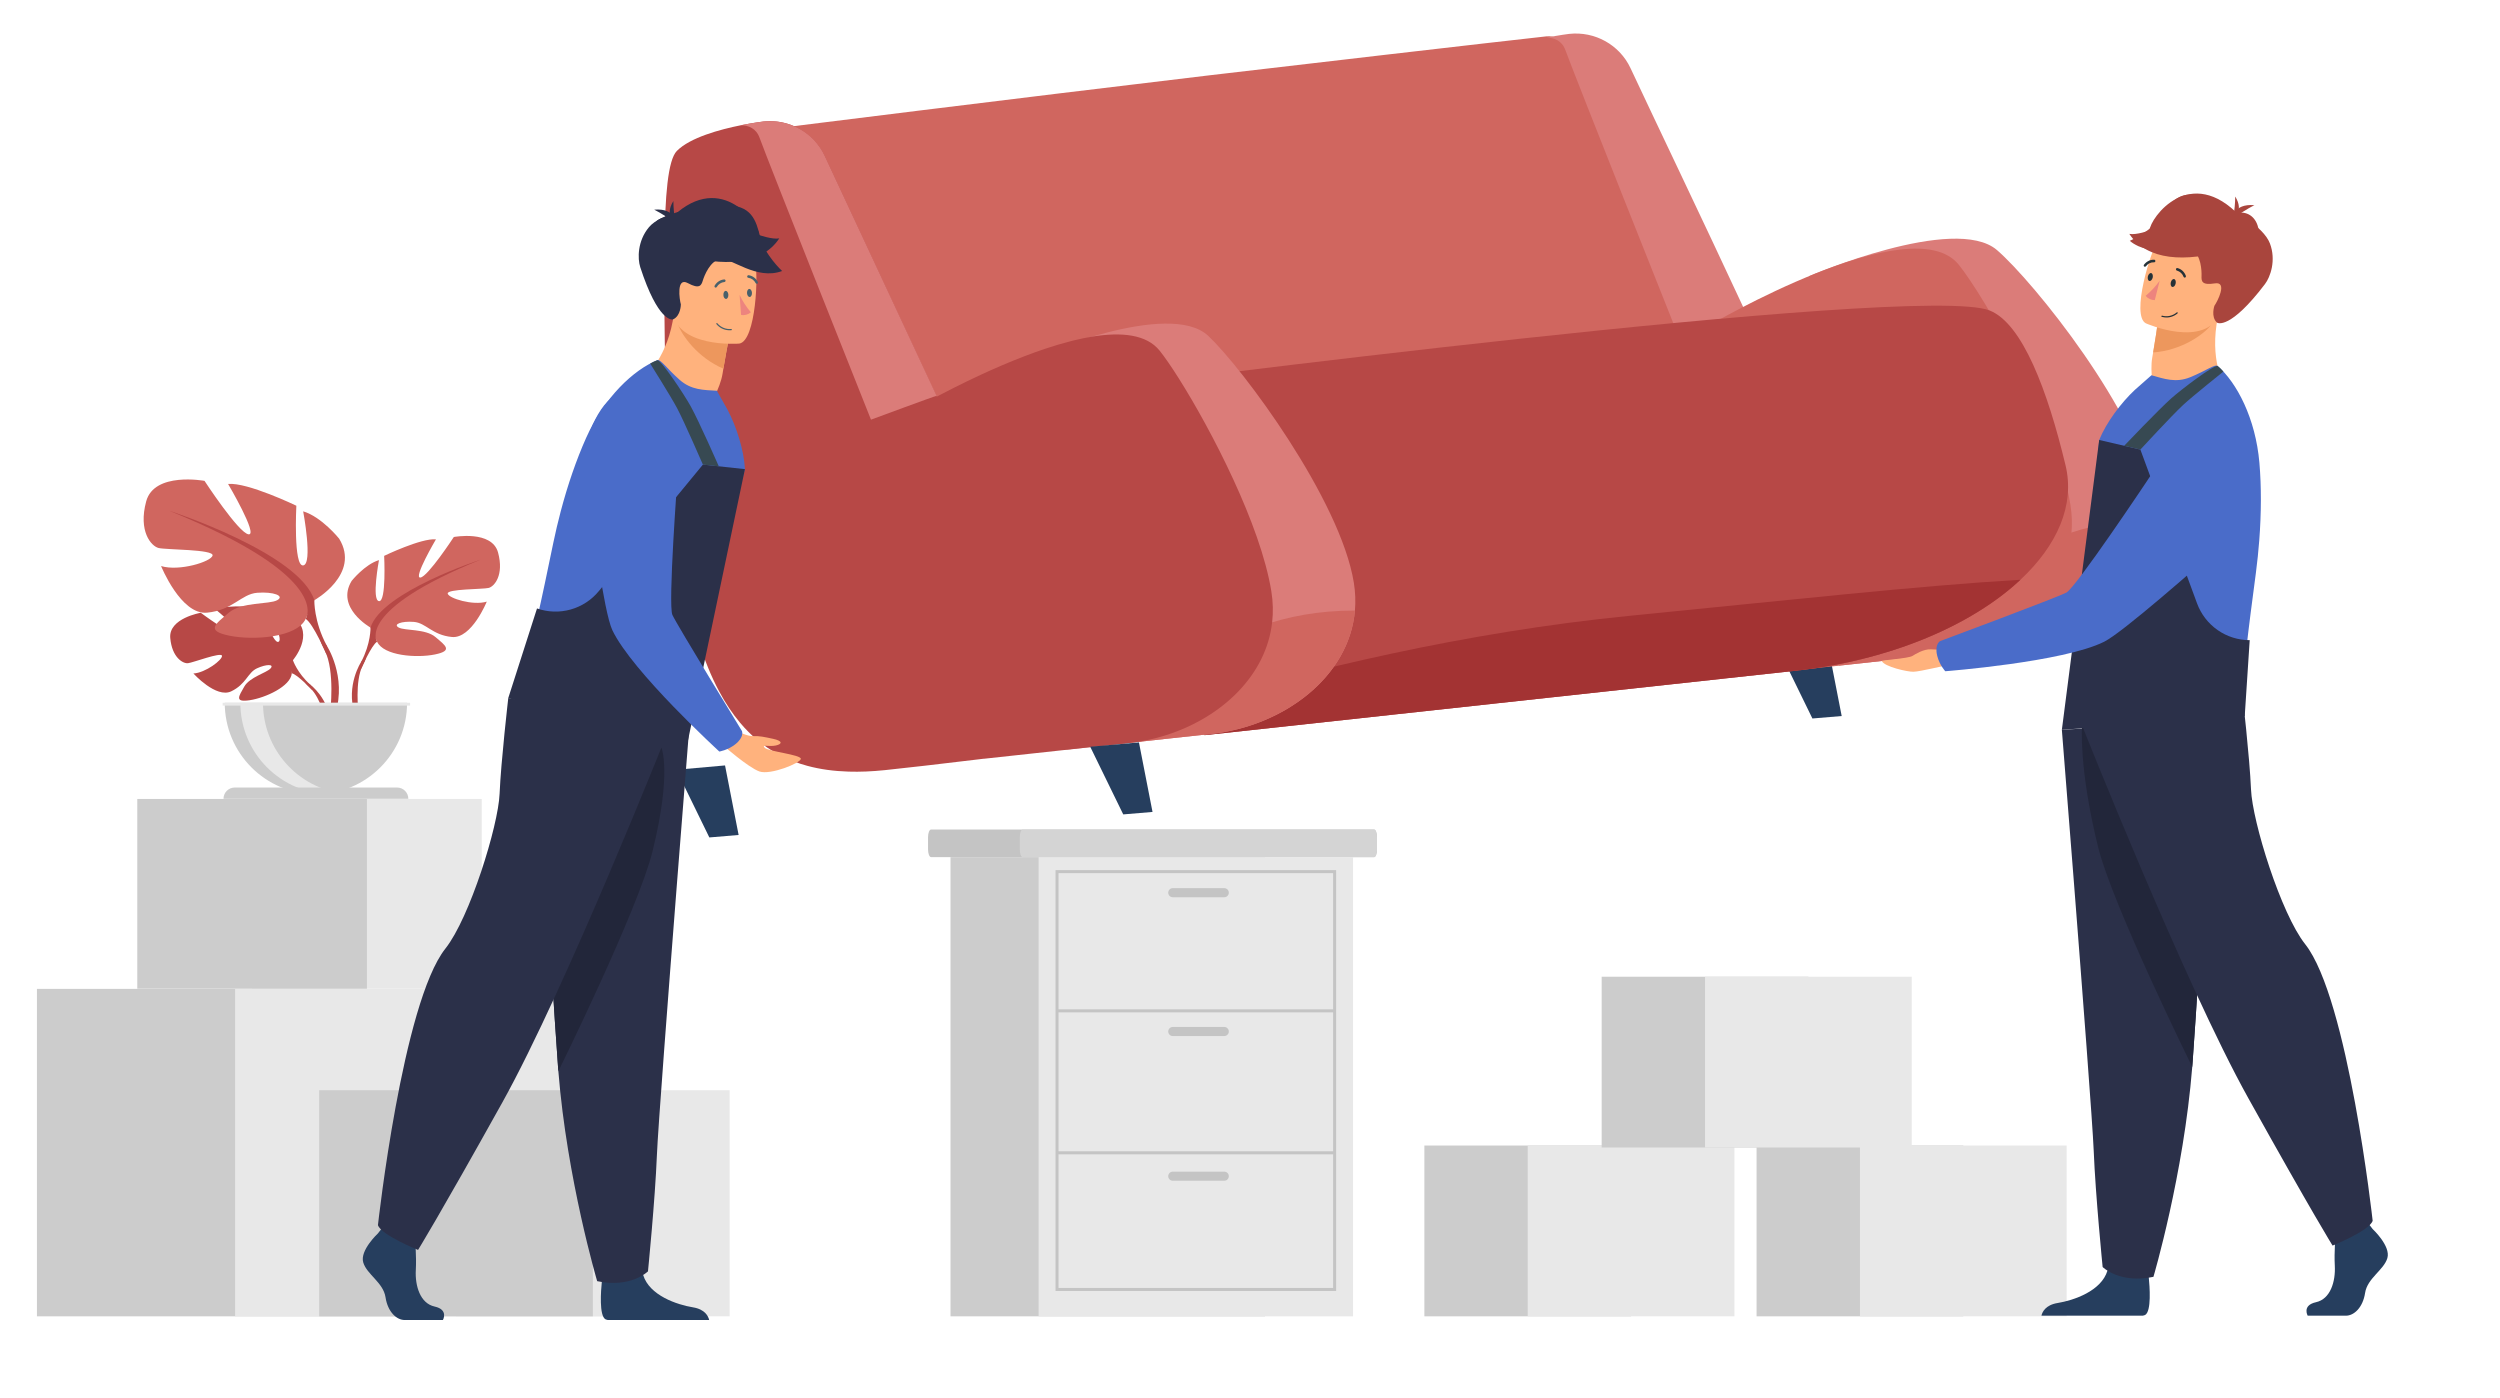 <svg width="347" height="194" viewBox="0 0 347 194" fill="none" xmlns="http://www.w3.org/2000/svg">
<path d="M40.656 91.634C40.656 91.634 43.736 88.032 40.846 85.745C40.846 85.745 38.735 84.464 37.013 84.569C37.013 84.569 39.453 88.667 38.663 89.075C37.874 89.483 36.274 84.311 36.274 84.311C36.274 84.311 31.47 83.844 29.924 84.589C29.924 84.589 34.031 87.957 33.166 88.158C32.301 88.358 27.864 85.052 27.864 85.052C27.864 85.052 23.393 85.815 23.631 88.549C23.869 91.282 25.41 92.126 26.087 92.054C26.765 91.981 30.726 90.466 30.813 91.022C30.899 91.578 28.514 93.395 26.844 93.48C26.844 93.48 29.997 96.964 32.092 95.958C34.188 94.953 34.367 93.359 35.673 92.761C36.979 92.163 38.094 92.165 37.555 92.775C37.015 93.384 34.651 93.977 33.905 95.301C33.157 96.625 32.488 97.518 34.655 97.191C36.823 96.864 40.347 95.274 40.502 93.454L40.656 91.634Z" fill="#B74846"/>
<path d="M25.828 88.622C25.828 88.622 37.974 88.153 40.656 91.634C40.656 91.634 41.249 93.414 43.075 95.035L43.359 95.812C43.359 95.812 41.255 93.588 40.502 93.454C40.502 93.454 41.679 89.142 25.828 88.622Z" fill="#B74846"/>
<path d="M43.075 95.035C43.075 95.035 45.682 96.967 45.863 100.419L45.389 100.462C45.389 100.462 44.557 96.892 43.052 95.496C41.547 94.101 43.075 95.035 43.075 95.035Z" fill="#B74846"/>
<path d="M51.426 87.105C51.426 87.105 46.526 84.355 48.813 80.623C48.813 80.623 50.642 78.332 52.602 77.743C52.602 77.743 51.557 83.308 52.602 83.439C53.648 83.57 53.321 77.153 53.321 77.153C53.321 77.153 58.482 74.665 60.508 74.862C60.508 74.862 57.306 80.296 58.352 80.165C59.397 80.034 62.991 74.535 62.991 74.535C62.991 74.535 68.283 73.552 69.132 76.695C69.981 79.838 68.609 81.409 67.825 81.605C67.041 81.802 62.011 81.736 62.141 82.391C62.272 83.046 65.669 84.093 67.564 83.504C67.564 83.504 65.473 88.676 62.729 88.415C59.985 88.153 59.136 86.45 57.437 86.319C55.738 86.188 54.497 86.647 55.346 87.105C56.196 87.563 59.071 87.255 60.443 88.424C61.815 89.593 62.925 90.313 60.377 90.837C57.829 91.361 53.256 91.033 52.341 89.069C51.426 87.105 51.426 87.105 51.426 87.105Z" fill="#D0665F"/>
<path d="M66.715 77.677C66.715 77.677 52.994 82.129 51.426 87.105C51.426 87.105 51.492 89.331 50.12 91.884V92.866C50.12 92.866 51.557 89.527 52.341 89.069C52.341 89.069 49.27 84.748 66.715 77.677Z" fill="#B74846"/>
<path d="M50.12 91.884C50.12 91.884 48.004 95.104 49.21 99.023L49.754 98.877C49.754 98.877 49.226 94.56 50.333 92.389C51.44 90.218 50.12 91.884 50.12 91.884Z" fill="#B74846"/>
<path d="M43.631 83.313C43.631 83.313 50.09 79.688 47.075 74.769C47.075 74.769 44.664 71.748 42.08 70.972C42.08 70.972 43.458 78.307 42.08 78.48C40.702 78.653 41.133 70.195 41.133 70.195C41.133 70.195 34.329 66.915 31.659 67.174C31.659 67.174 35.879 74.337 34.501 74.165C33.123 73.992 28.386 66.743 28.386 66.743C28.386 66.743 21.41 65.448 20.291 69.591C19.171 73.733 20.98 75.805 22.013 76.063C23.047 76.322 29.678 76.236 29.506 77.099C29.334 77.962 24.855 79.343 22.358 78.566C22.358 78.566 25.114 85.384 28.731 85.039C32.348 84.694 33.468 82.45 35.707 82.277C37.946 82.105 39.583 82.709 38.463 83.313C37.343 83.917 33.554 83.511 31.745 85.052C29.937 86.593 28.473 87.542 31.831 88.232C35.19 88.922 41.219 88.491 42.425 85.902L43.631 83.313Z" fill="#D0665F"/>
<path d="M23.477 70.885C23.477 70.885 41.563 76.754 43.63 83.312C43.63 83.312 43.544 86.247 45.353 89.612V90.907C45.353 90.907 43.458 86.505 42.425 85.902C42.425 85.902 46.472 80.206 23.477 70.885Z" fill="#B74846"/>
<path d="M45.353 89.613C45.353 89.613 48.142 93.857 46.552 99.023L45.834 98.83C45.834 98.83 46.531 93.14 45.072 90.278C43.613 87.416 45.353 89.613 45.353 89.613Z" fill="#B74846"/>
<path d="M43.848 110.227C36.86 110.227 31.195 104.551 31.195 97.548H56.501C56.501 104.55 50.836 110.227 43.848 110.227Z" fill="#CCCCCC"/>
<path d="M47.585 110.13C47.063 110.195 46.538 110.227 46.013 110.227C39.025 110.227 33.361 104.55 33.361 97.548H36.504C36.504 104.017 41.339 109.354 47.585 110.13Z" fill="#E8E8E8"/>
<path d="M31.02 110.872H56.675C56.675 110.458 56.511 110.06 56.218 109.766C55.926 109.473 55.529 109.308 55.114 109.308H32.582C32.377 109.308 32.173 109.349 31.984 109.427C31.795 109.506 31.623 109.621 31.478 109.766C31.333 109.912 31.218 110.084 31.139 110.274C31.061 110.464 31.02 110.667 31.02 110.872Z" fill="#CCCCCC"/>
<path d="M56.917 97.548V97.937H30.907V97.548H56.917Z" fill="#E8E8E8"/>
<path d="M100.635 106.242L102.52 115.894L98.456 116.236L93.87 106.841L100.635 106.242Z" fill="#263E5E"/>
<path d="M253.742 89.732L255.626 99.384L251.562 99.726L246.976 90.331L253.742 89.732Z" fill="#263E5E"/>
<path d="M226.394 159V182.706H197.703V159H226.394Z" fill="#CCCCCC"/>
<path d="M240.739 159V182.706H212.048V159H240.739Z" fill="#E8E8E8"/>
<path d="M272.504 159V182.706H243.813V159H272.504Z" fill="#CCCCCC"/>
<path d="M286.85 159V182.706H258.159V159H286.85Z" fill="#E8E8E8"/>
<path d="M251.003 135.569V159.275H222.312V135.569H251.003Z" fill="#CCCCCC"/>
<path d="M265.348 135.569V159.275H236.657V135.569H265.348Z" fill="#E8E8E8"/>
<path d="M242.82 52.038C242.434 53.224 237.669 54.805 230.529 56.521C229.203 56.839 227.875 57.146 226.544 57.441C202.196 62.845 134.864 71.706 130.617 71.355C124.748 70.87 107.431 17.851 107.431 17.851C107.431 17.851 141.055 13.64 167.776 10.464C176.917 9.378 208.724 5.69 214.626 5.047C223.769 4.053 243.442 50.116 242.82 52.038Z" fill="#D0665F"/>
<path d="M232.742 46.087C232.742 46.087 218.375 10.03 217.29 6.987C216.807 5.63 215.727 5.238 214.681 5.221C216.48 4.859 217.801 4.703 217.801 4.703C221.379 4.314 224.804 6.228 226.316 9.462C229.614 16.517 236.114 30.051 242.276 43.304C242.039 43.324 232.742 46.087 232.742 46.087Z" fill="#DB7C79"/>
<path d="M298.986 72.191C298.347 81.697 288.206 88.809 277.145 90.012L255.236 92.394L251.099 38.325C251.099 38.325 271.325 29.652 277.185 34.714C282.319 39.148 296.908 57.325 298.816 68.816C299.008 69.969 299.061 71.096 298.986 72.191Z" fill="#DB7C79"/>
<path d="M298.986 72.191C298.347 81.697 288.206 88.809 277.145 90.012L266.398 91.18C273.1 86.114 278.149 72.198 298.986 72.191Z" fill="#D0665F"/>
<path d="M237.217 45.176C237.217 45.176 265.33 28.649 271.87 36.737C275.343 41.031 285.517 58.564 287.374 70.06C289.177 81.229 278.949 89.815 267.605 91.049L247.457 93.24L237.217 45.176Z" fill="#D0665F"/>
<path d="M280.439 80.469C280.135 80.753 279.826 81.031 279.511 81.303C275.562 84.721 270.249 87.676 264.038 89.825C259.344 91.449 254.138 92.612 248.622 93.167L239.042 94.212L238.912 94.226L193.565 99.169L167.572 102.003L167.187 102.044L167.184 102.034L165.803 97.704L152.736 53.94C152.736 53.94 266.382 39.146 276.181 43.101C280.732 44.938 284.206 54.216 286.698 64.587C288.024 70.108 285.542 75.697 280.439 80.469Z" fill="#B74846"/>
<path d="M280.439 80.469C280.135 80.753 279.826 81.031 279.511 81.303C275.562 84.721 270.249 87.676 264.038 89.825C259.344 91.449 254.138 92.613 248.622 93.167L239.042 94.212L238.912 94.226L193.565 99.169L167.572 102.003L167.184 102.034L165.802 97.704C181.422 93.082 203.151 87.749 226.173 85.476C248.161 83.305 266.548 81.277 280.439 80.469Z" fill="#A33333"/>
<path d="M188.063 84.747C187.265 93.986 178.137 100.778 168.144 101.865L147.996 104.056L143.685 49.523C143.685 49.523 162.267 41.511 167.705 46.619C172.47 51.093 186.057 69.38 187.913 80.876C188.127 82.206 188.172 83.499 188.063 84.747Z" fill="#DB7C79"/>
<path d="M188.063 84.747C187.265 93.986 178.137 100.778 168.144 101.865L152.021 103.618C159.079 98.284 167.89 84.705 188.063 84.747Z" fill="#D0665F"/>
<path d="M176.574 86.379C176.16 90.037 174.441 93.299 171.894 95.957L171.893 95.959C170.372 97.545 168.556 98.916 166.543 100.028C164.071 101.396 161.303 102.375 158.425 102.882C158.275 102.908 158.126 102.933 157.977 102.957C157.858 102.975 157.737 102.993 157.618 103.009C157.419 103.039 157.22 103.066 157.02 103.09C156.915 103.103 156.808 103.115 156.7 103.127L136.553 105.318L136.55 105.309L135.389 105.449C133.308 105.698 131.226 105.945 129.145 106.188C128.808 106.228 128.477 106.266 128.15 106.304C128.028 106.318 127.906 106.331 127.788 106.344C125.803 106.573 124.048 106.769 122.794 106.897C121.032 107.079 119.36 107.15 117.775 107.1C115.73 107.038 113.833 106.778 112.07 106.302C111.758 106.218 111.447 106.127 111.14 106.027C110.83 105.927 110.523 105.819 110.218 105.703C109.418 105.4 108.64 105.04 107.891 104.626C105.968 103.56 104.249 102.134 102.722 100.314C101.659 99.048 100.687 97.592 99.803 95.932C98.72 93.903 97.77 91.57 96.941 88.913C96.92 88.845 96.898 88.778 96.877 88.709C96.501 87.488 96.149 86.199 95.823 84.841C95.671 84.209 95.528 83.576 95.392 82.941C94.901 80.653 94.473 78.183 94.102 75.522C94.07 75.289 94.038 75.056 94.007 74.822L93.987 74.666C93.707 72.551 93.463 70.319 93.252 67.964C93.16 66.932 93.074 65.878 92.995 64.799C92.958 64.308 92.924 63.813 92.89 63.313C92.722 60.802 92.588 58.168 92.483 55.407C92.436 54.167 92.395 52.901 92.36 51.609C92.217 46.284 92.179 40.516 92.232 34.279C92.29 27.199 92.702 22.21 93.949 20.948C95.789 19.086 99.928 17.968 102.828 17.385L102.831 17.384C104.63 17.022 105.951 16.866 105.951 16.866C106.016 16.859 106.081 16.853 106.146 16.848C106.304 16.834 106.461 16.825 106.62 16.821C106.682 16.819 106.745 16.817 106.807 16.817C106.849 16.816 106.89 16.816 106.931 16.817C106.993 16.817 107.055 16.818 107.117 16.82C107.302 16.826 107.488 16.837 107.672 16.856C107.678 16.855 107.686 16.856 107.692 16.857C107.746 16.862 107.801 16.867 107.855 16.875C107.959 16.886 108.063 16.901 108.165 16.917C108.236 16.928 108.305 16.94 108.375 16.952L108.521 16.98C109.097 17.097 109.659 17.272 110.199 17.505C112.041 18.299 113.581 19.744 114.467 21.642C119.249 31.895 124.022 42.152 128.785 52.413C128.813 52.476 128.843 52.538 128.871 52.6C129.201 53.309 129.531 54.022 129.862 54.734C129.894 54.806 129.928 54.879 129.962 54.951L130.013 55.06C130.248 54.936 130.49 54.808 130.742 54.678C130.75 54.673 130.759 54.668 130.768 54.664C131.876 54.084 132.993 53.522 134.118 52.976L134.12 52.975C134.774 52.657 135.43 52.346 136.09 52.039C138.006 51.151 140.079 50.252 142.193 49.444C143.127 49.083 144.07 48.743 145.02 48.425C146.231 48.019 147.437 47.655 148.619 47.355C148.659 47.343 148.692 47.336 148.721 47.328C148.861 47.292 149 47.259 149.139 47.225C149.973 47.024 150.792 46.854 151.588 46.724H151.59C155.663 46.057 159.134 46.41 160.949 48.66C161.627 49.501 162.561 50.848 163.639 52.557C165.868 56.092 168.711 61.176 171.18 66.537C173.634 71.862 175.718 77.46 176.464 82.084C176.703 83.565 176.731 84.999 176.574 86.379Z" fill="#B74846"/>
<path d="M120.892 58.25C120.892 58.25 106.524 22.193 105.439 19.15C104.956 17.793 103.876 17.401 102.83 17.384C104.63 17.022 105.951 16.866 105.951 16.866C109.529 16.477 112.953 18.391 114.465 21.626C119.654 32.726 124.833 43.831 130 54.942C129.763 54.962 120.892 58.25 120.892 58.25Z" fill="#DB7C79"/>
<path d="M270.125 92.394C270.014 92.329 266.551 93.218 265.583 93.24C264.736 93.259 261.551 92.539 261.192 91.746C261.141 91.633 264.876 91.406 265.465 91.035C265.759 90.851 266.998 90.053 268.04 90.128C269.083 90.203 269.641 90.123 269.641 90.123L270.125 92.394Z" fill="#FFB27D"/>
<path d="M308.732 53.447C308.732 53.447 303.773 57.508 298.984 54.52C298.984 54.52 298.376 51.617 298.732 49.629C298.776 49.384 298.817 49.147 298.856 48.921C299.247 46.68 299.406 45.411 299.406 45.411H299.412C299.665 45.357 307.917 43.644 307.862 43.905C306.599 49.928 308.732 53.447 308.732 53.447Z" fill="#FFB27D"/>
<path d="M306.823 45.202C305.827 46.436 302.789 48.645 298.856 48.921C299.247 46.68 299.406 45.411 299.406 45.411H299.412C299.634 45.394 307.118 44.839 306.823 45.202Z" fill="#ED975D"/>
<path d="M297.845 44.877C297.845 44.877 306.082 48.526 308.271 43.351C310.46 38.176 312.997 35.161 307.83 32.612C302.663 30.064 300.8 31.602 299.65 33.151C298.5 34.701 295.758 43.795 297.845 44.877Z" fill="#FFB27D"/>
<path d="M307.701 44.766C307.804 44.864 309.552 45.783 314.375 39.433C315.132 38.436 315.953 36.126 315.062 33.782C314.17 31.437 309.923 28.927 306.273 27.496C302.622 26.065 301.314 28.029 300.021 30.007C298.664 32.083 295.615 33.429 295.615 33.429C298.537 35.869 302.958 33.994 304.239 34.68C305.521 35.366 305.6 37.607 305.573 38.316C305.546 39.025 305.596 39.627 307.424 39.333C309.251 39.039 307.743 41.911 307.36 42.442C307.36 42.442 306.837 43.951 307.701 44.766Z" fill="#A9453D"/>
<path d="M320.307 182.618H325.616C326.729 182.618 327.965 181.501 328.275 179.457C328.585 177.411 330.872 176.296 331.367 174.622C331.863 172.949 329.326 170.593 329.326 170.593L328.902 170.047L328.461 169.478L324.256 170.469C324.256 170.469 324.152 171.472 324.087 172.75C324.042 173.673 324.017 174.74 324.07 175.675C324.194 177.907 323.446 180.31 321.468 180.744C319.488 181.178 320.307 182.618 320.307 182.618Z" fill="#263E5E"/>
<path d="M283.35 182.618H297.422C297.556 182.591 297.659 182.562 297.721 182.531C298.66 182.059 298.366 178.455 298.253 177.341C298.231 177.135 298.216 177.014 298.216 177.014C298.216 177.014 293.268 173.048 292.587 176.085C292.565 176.178 292.541 176.272 292.514 176.364V176.366C291.655 179.207 287.815 180.497 285.597 180.857C283.902 181.133 283.463 182.123 283.35 182.618Z" fill="#263E5E"/>
<path d="M286.186 101.3C286.186 101.3 286.938 110.696 287.821 121.989C289.021 137.331 290.465 156.176 290.608 159.746C290.855 165.945 291.846 175.861 291.846 175.861C291.846 175.861 294.195 178.217 298.897 177.224C298.897 177.224 303.086 163.069 304.283 148.091L304.339 147.351C305.452 132.104 307.184 99.999 307.184 99.999L286.186 101.3Z" fill="#2B3049"/>
<path d="M288.986 100.675C288.986 100.675 288.5 106.537 291.205 117.536C293.191 125.606 304.283 148.092 304.283 148.092L304.339 147.351C305.452 132.105 307.183 99.999 307.183 99.999L288.986 100.675Z" fill="#22263A"/>
<path d="M288.986 100.675C288.986 100.675 303.163 136.443 312.07 152.433C320.976 168.424 323.76 172.886 323.76 172.886C323.76 172.886 328.862 170.841 329.326 169.446C329.326 169.446 325.92 138.576 319.956 131.05C316.586 126.798 312.627 114.037 312.441 109.575C312.255 105.112 311.235 96.28 311.235 96.28L288.986 100.675Z" fill="#2B3049"/>
<path d="M288.273 99.999C290.257 100.119 311.188 99.326 311.193 98.154C311.212 94.08 312.062 87.486 313.123 79.476C313.315 78.001 313.468 76.522 313.583 75.039C313.876 71.226 313.889 67.555 313.605 64.238C313.078 58.077 310.467 53.109 307.803 50.792C307.453 50.499 306.163 51.48 303.999 52.36C302 53.171 300.417 52.589 298.62 52.086L296.323 54.111C294.412 55.896 292.365 58.618 291.367 61.069C291.367 61.069 288.096 99.987 288.273 99.999Z" fill="#4A6CC9"/>
<path d="M291.367 61.069L297.084 62.401L304.951 83.752C305.503 85.249 306.499 86.541 307.806 87.453C309.112 88.366 310.666 88.855 312.259 88.855L311.569 99.394L286.186 101.301L291.367 61.069Z" fill="#2B3049"/>
<path d="M268.889 91.041C268.481 89.414 269.284 88.987 269.284 88.987C269.284 88.987 285.46 82.96 286.801 82.258C288.143 81.555 298.037 66.714 298.037 66.714C298.037 66.714 301.757 60.616 305.778 61.096C309.272 61.513 311.03 63.872 311.91 66.261C312.96 69.108 312.134 72.309 309.871 74.326C304.791 78.853 294.601 87.806 292.052 89.077C286.379 91.908 270.005 93.168 270.005 93.168C270.005 93.168 269.21 92.32 268.889 91.041Z" fill="#4A6CC9"/>
<path d="M303.008 56.217C304.339 54.978 308.607 51.574 308.607 51.574C308.607 51.574 308.272 51.212 308.149 51.092C308.071 51.016 307.803 50.792 307.803 50.792C307.234 50.672 302.822 53.997 301.354 55.307C299.585 56.886 294.833 61.877 294.833 61.877L297.084 62.401C297.084 62.401 301.441 57.676 303.008 56.217Z" fill="#374952"/>
<path d="M191.128 116.208V117.896C191.128 118.487 190.937 118.97 190.704 118.97H129.235C129.002 118.97 128.811 118.487 128.811 117.896V116.208C128.811 115.618 129.002 115.135 129.235 115.135H190.704C190.937 115.135 191.128 115.618 191.128 116.208Z" fill="#C4C4C4"/>
<path d="M191.128 116.208V117.896C191.128 118.487 190.953 118.97 190.739 118.97H141.939C141.725 118.97 141.55 118.487 141.55 117.896V116.208C141.55 115.618 141.725 115.135 141.939 115.135H190.739C190.953 115.135 191.128 115.618 191.128 116.208Z" fill="#D4D4D4"/>
<path d="M175.57 118.97V182.708H131.931V118.97H175.57Z" fill="#CCCCCC"/>
<path d="M187.8 118.97V182.708H144.16V118.97H187.8Z" fill="#E8E8E8"/>
<path d="M185.456 179.189H146.506V120.771H185.456V179.189ZM146.926 178.768H185.035V121.192H146.926V178.768Z" fill="#C4C4C4"/>
<path d="M185.245 140.096V140.517H146.716V140.096H185.245Z" fill="#C4C4C4"/>
<path d="M185.245 159.798V160.22H146.716V159.798H185.245Z" fill="#C4C4C4"/>
<path d="M169.928 124.538H162.779C162.612 124.538 162.452 124.471 162.333 124.352C162.215 124.234 162.149 124.074 162.148 123.906C162.149 123.739 162.215 123.578 162.333 123.46C162.452 123.341 162.612 123.274 162.779 123.274H169.928C170.096 123.274 170.256 123.341 170.374 123.46C170.492 123.578 170.559 123.739 170.559 123.906C170.559 124.074 170.492 124.234 170.374 124.353C170.256 124.471 170.096 124.538 169.928 124.538Z" fill="#C4C4C4"/>
<path d="M169.928 143.805H162.779C162.612 143.804 162.452 143.737 162.333 143.619C162.215 143.5 162.149 143.34 162.148 143.173C162.149 143.005 162.215 142.844 162.333 142.726C162.452 142.608 162.612 142.541 162.779 142.54H169.928C170.096 142.541 170.256 142.607 170.374 142.726C170.492 142.844 170.559 143.005 170.559 143.173C170.559 143.34 170.492 143.501 170.374 143.619C170.256 143.737 170.096 143.804 169.928 143.805Z" fill="#C4C4C4"/>
<path d="M169.928 163.888H162.779C162.612 163.888 162.452 163.821 162.333 163.703C162.215 163.584 162.149 163.424 162.148 163.256C162.149 163.089 162.215 162.928 162.333 162.81C162.452 162.691 162.612 162.625 162.779 162.624H169.928C170.096 162.625 170.256 162.691 170.374 162.81C170.492 162.928 170.559 163.089 170.559 163.256C170.559 163.424 170.492 163.584 170.374 163.703C170.256 163.821 170.096 163.888 169.928 163.888Z" fill="#C4C4C4"/>
<path d="M60.134 137.257V182.706H5.128V137.257H60.134Z" fill="#CCCCCC"/>
<path d="M87.637 137.257V182.706H32.631V137.257H87.637Z" fill="#E8E8E8"/>
<path d="M66.864 110.897V137.232H34.992V110.897H66.864Z" fill="#E8E8E8"/>
<path d="M50.928 110.897V137.232H19.055V110.897H50.928Z" fill="#CCCCCC"/>
<path d="M101.277 151.322V182.706H63.294V151.322H101.277Z" fill="#E8E8E8"/>
<path d="M82.286 151.322V182.706H44.303V151.322H82.286Z" fill="#CCCCCC"/>
<path d="M158.085 103.045L159.97 112.697L155.906 113.039L151.32 103.644L158.085 103.045Z" fill="#263E5E"/>
<path d="M89.591 52.187C89.591 52.187 92.938 57.658 98.442 56.418C98.442 56.418 99.97 53.878 100.288 51.883C100.327 51.637 100.366 51.4 100.404 51.174C100.772 48.929 101.038 47.678 101.038 47.678C101.038 47.678 101.037 47.677 101.033 47.676C100.811 47.541 93.583 43.2 93.549 43.465C92.762 49.568 89.591 52.187 89.591 52.187Z" fill="#FFB27D"/>
<path d="M94.104 45.033C94.639 46.526 96.781 49.614 100.404 51.174C100.772 48.929 101.038 47.678 101.038 47.678C101.038 47.678 101.037 47.677 101.033 47.676C100.829 47.587 93.945 44.592 94.104 45.033Z" fill="#ED975D"/>
<path d="M102.605 47.69C102.605 47.69 93.627 48.416 93.262 42.807C92.897 37.198 91.493 33.514 97.209 32.813C102.925 32.112 104.179 34.18 104.755 36.022C105.332 37.865 104.93 47.356 102.605 47.69Z" fill="#FFB27D"/>
<path d="M93.418 44.331C93.289 44.389 91.337 44.68 88.87 37.092C88.483 35.901 88.468 33.449 90.08 31.53C91.692 29.61 96.527 28.642 100.444 28.497C104.361 28.351 104.951 30.637 105.521 32.931C106.12 35.339 108.557 37.616 108.557 37.616C104.995 38.956 101.438 35.726 100.002 35.951C98.567 36.175 97.756 38.265 97.548 38.943C97.341 39.621 97.095 40.174 95.466 39.293C93.837 38.412 94.317 41.621 94.504 42.249C94.504 42.249 94.502 43.846 93.418 44.331Z" fill="#2B3049"/>
<path d="M98.435 183.219H84.363C84.228 183.193 84.126 183.164 84.064 183.133C83.124 182.661 83.418 179.057 83.531 177.943C83.553 177.737 83.569 177.616 83.569 177.616C83.569 177.616 88.517 173.65 89.198 176.687C89.22 176.782 89.244 176.874 89.271 176.966V176.968C90.13 179.809 93.969 181.099 96.188 181.459C97.882 181.735 98.322 182.725 98.435 183.219Z" fill="#263E5E"/>
<path d="M61.477 183.219H56.169C55.056 183.219 53.819 182.103 53.51 180.059C53.2 178.013 50.913 176.898 50.417 175.224C49.922 173.551 52.459 171.195 52.459 171.195L52.883 170.649L53.324 170.08L57.529 171.071C57.529 171.071 57.633 172.074 57.698 173.352C57.743 174.275 57.768 175.342 57.715 176.277C57.592 178.509 58.339 180.912 60.317 181.346C62.296 181.78 61.477 183.219 61.477 183.219Z" fill="#263E5E"/>
<path d="M95.599 101.902C95.599 101.902 94.847 111.298 93.964 122.592C92.763 137.933 91.32 156.778 91.177 160.348C90.93 166.547 89.939 176.463 89.939 176.463C89.939 176.463 87.59 178.819 82.888 177.826C82.888 177.826 78.698 163.671 77.501 148.694C77.483 148.447 77.464 148.2 77.446 147.953C76.332 132.707 74.601 100.601 74.601 100.601L95.599 101.902Z" fill="#2B3049"/>
<path d="M91.805 103.758C91.805 103.758 93.285 107.139 90.579 118.138C88.594 126.208 77.501 148.694 77.501 148.694C77.483 148.447 77.464 148.2 77.446 147.954C76.333 132.707 74.601 100.601 74.601 100.601L91.805 103.758Z" fill="#22263A"/>
<path d="M92.799 101.277C92.799 101.277 78.621 137.045 69.715 153.035C60.808 169.026 58.025 173.488 58.025 173.488C58.025 173.488 52.922 171.443 52.458 170.049C52.458 170.049 55.864 139.178 61.829 131.653C65.199 127.4 69.158 114.639 69.344 110.177C69.529 105.714 70.55 96.882 70.55 96.882L92.799 101.277Z" fill="#2B3049"/>
<path d="M93.52 102.894C91.608 102.352 72.106 94.694 72.487 93.586C73.808 89.733 75.173 83.226 76.805 75.314C77.109 73.858 77.45 72.41 77.829 70.972C78.806 67.275 80.001 63.805 81.359 60.767C83.882 55.123 87.981 51.295 91.258 49.987C91.684 49.826 92.58 51.178 94.335 52.723C95.955 54.149 97.64 54.122 99.502 54.24L101.005 56.911C102.223 59.227 103.261 62.472 103.398 65.116C103.398 65.116 93.691 102.941 93.52 102.894Z" fill="#4A6CC9"/>
<path d="M103.398 65.116L97.562 64.487L83.115 82.048C82.102 83.28 80.736 84.171 79.203 84.6C77.669 85.031 76.041 84.979 74.537 84.453L70.55 96.882L95.063 104.812L103.398 65.116Z" fill="#2B3049"/>
<path d="M94.001 56.692C93.152 55.083 90.242 50.46 90.242 50.46C90.242 50.46 90.603 50.265 90.728 50.207C90.857 50.147 91.257 49.987 91.257 49.987C91.835 50.061 94.906 54.656 95.862 56.379C97.013 58.453 99.775 64.73 99.775 64.73L97.562 64.487C97.562 64.487 95.001 58.586 94.001 56.692Z" fill="#374952"/>
<path d="M102.236 101.446C102.236 101.446 103.691 102.214 104.556 102.176C105.42 102.138 106.028 102.275 107.311 102.55C108.594 102.824 108.646 103.258 107.693 103.472C106.74 103.685 105.661 103.276 106.145 103.792C106.63 104.308 111.212 104.749 111.155 105.334C111.098 105.918 106.932 107.612 105.407 107.08C103.882 106.547 100.317 103.42 100.317 103.42L102.236 101.446Z" fill="#FFB27D"/>
<path d="M102.03 103.329C103.352 102.299 102.982 101.468 102.982 101.468C102.982 101.468 93.952 86.73 93.328 85.349C92.704 83.967 94.042 66.169 94.042 66.169C94.042 66.169 94.863 59.07 91.402 56.964C88.394 55.134 87.402 53.634 85.239 54.971C82.661 56.564 80.446 62.509 80.987 65.495C82.203 72.197 83.773 84.9 84.998 87.476C87.725 93.208 99.842 104.314 99.842 104.314C99.842 104.314 100.991 104.137 102.03 103.329Z" fill="#4A6CC9"/>
<path d="M100.716 40.374C100.908 40.36 101.079 40.597 101.097 40.904C101.114 41.211 100.974 41.476 100.786 41.49C100.597 41.504 100.409 41.267 100.409 40.96C100.387 40.653 100.523 40.388 100.716 40.374Z" fill="#48606B"/>
<path d="M103.995 40.105C104.183 40.091 104.354 40.328 104.372 40.635C104.389 40.941 104.258 41.206 104.065 41.22C103.872 41.234 103.706 40.997 103.684 40.69C103.667 40.383 103.807 40.119 103.995 40.105Z" fill="#48606B"/>
<path d="M102.861 43.712C103.343 43.804 103.839 43.672 104.223 43.35C103.594 42.619 103.066 41.805 102.655 40.932L102.861 43.712Z" fill="#ED847E"/>
<path d="M99.442 44.991C99.427 44.972 99.42 44.949 99.42 44.926C99.42 44.902 99.427 44.88 99.442 44.861L99.442 44.86C99.45 44.852 99.459 44.846 99.469 44.841C99.479 44.837 99.49 44.834 99.501 44.834C99.512 44.834 99.523 44.837 99.533 44.842C99.543 44.846 99.552 44.853 99.56 44.861C100.047 45.44 100.767 45.738 101.495 45.66C101.506 45.661 101.517 45.663 101.528 45.668C101.538 45.672 101.547 45.679 101.555 45.687C101.563 45.695 101.569 45.705 101.573 45.716C101.577 45.726 101.579 45.737 101.578 45.749C101.579 45.76 101.577 45.771 101.573 45.782C101.569 45.792 101.563 45.802 101.555 45.81C101.547 45.818 101.538 45.825 101.528 45.83C101.517 45.834 101.506 45.837 101.495 45.837C101.37 45.849 101.244 45.849 101.119 45.837C100.475 45.807 99.87 45.502 99.442 44.991Z" fill="#48606B"/>
<path d="M99.245 39.895C99.166 39.84 99.145 39.728 99.196 39.644C99.485 39.144 99.985 38.823 100.536 38.784C100.631 38.784 100.707 38.865 100.707 38.965C100.702 39.065 100.626 39.145 100.532 39.147C100.098 39.189 99.709 39.446 99.481 39.84C99.465 39.865 99.442 39.886 99.415 39.901C99.388 39.916 99.358 39.923 99.328 39.923C99.299 39.919 99.27 39.91 99.245 39.895Z" fill="#48606B"/>
<path d="M104.884 39.3C104.683 38.892 104.304 38.615 103.873 38.561C103.87 38.561 103.866 38.561 103.863 38.56C103.772 38.553 103.703 38.468 103.711 38.37C103.72 38.271 103.8 38.196 103.895 38.198C104.44 38.269 104.92 38.615 105.182 39.128C105.228 39.217 105.199 39.329 105.116 39.379C105.085 39.388 105.052 39.388 105.02 39.379C104.993 39.378 104.966 39.37 104.942 39.357C104.919 39.343 104.899 39.324 104.884 39.3Z" fill="#48606B"/>
<path d="M93.694 30.298C90.441 29.241 88.704 33.299 91.772 37.328C94.7 37.836 97.865 35.293 99.404 33.715C100.758 32.32 96.947 31.355 93.694 30.298Z" fill="#2B3049"/>
<path d="M92.755 30.677C99.684 23.297 105.254 30.796 105.367 32.62C105.367 32.62 107.201 33.27 108.163 33.087C105.7 36.831 100.305 37.043 94.62 35.349C90.156 33.137 91.069 29.684 92.755 30.677Z" fill="#2B3049"/>
<path d="M90.805 29.1C93.813 28.856 93.793 31.002 93.793 31.002C92.855 30.281 91.855 29.645 90.805 29.1Z" fill="#2B3049"/>
<path d="M93.463 27.902C92.181 30.001 93.737 30.779 93.737 30.779C93.565 29.829 93.473 28.867 93.463 27.902Z" fill="#2B3049"/>
<path d="M301.773 38.738C301.585 38.691 301.376 38.895 301.306 39.194C301.236 39.494 301.329 39.779 301.512 39.825C301.695 39.871 301.921 39.67 301.974 39.368C302.048 39.069 301.96 38.785 301.773 38.738Z" fill="#263238"/>
<path d="M298.588 37.907C298.405 37.861 298.196 38.065 298.126 38.364C298.056 38.664 298.14 38.947 298.328 38.994C298.515 39.041 298.72 38.836 298.794 38.538C298.864 38.239 298.771 37.953 298.588 37.907Z" fill="#263238"/>
<path d="M299.086 41.657C298.596 41.664 298.13 41.448 297.807 41.065C298.552 40.453 299.211 39.743 299.766 38.953L299.086 41.657Z" fill="#ED847E"/>
<path d="M302.235 43.505C302.253 43.489 302.264 43.468 302.268 43.445C302.272 43.422 302.268 43.398 302.258 43.377L302.257 43.376C302.251 43.367 302.243 43.359 302.234 43.353C302.225 43.347 302.214 43.343 302.203 43.341C302.192 43.339 302.181 43.34 302.171 43.343C302.16 43.345 302.15 43.35 302.141 43.357C301.561 43.844 300.802 44.013 300.097 43.811C300.075 43.808 300.052 43.814 300.034 43.827C300.016 43.841 300.004 43.861 300 43.883C299.998 43.895 299.998 43.906 300 43.917C300.002 43.928 300.006 43.939 300.013 43.948C300.019 43.958 300.027 43.966 300.036 43.972C300.046 43.978 300.056 43.983 300.067 43.985C300.189 44.018 300.313 44.039 300.438 44.05C301.077 44.132 301.726 43.935 302.235 43.505Z" fill="#263238"/>
<path d="M303.304 38.52C303.391 38.479 303.431 38.372 303.394 38.281C303.196 37.738 302.759 37.336 302.222 37.203C302.129 37.186 302.04 37.253 302.023 37.352C302.01 37.451 302.072 37.542 302.164 37.561C302.584 37.677 302.924 37.997 303.08 38.424C303.092 38.452 303.111 38.477 303.135 38.496C303.159 38.515 303.187 38.528 303.217 38.533C303.247 38.534 303.276 38.529 303.304 38.52Z" fill="#263238"/>
<path d="M297.851 36.962C298.119 36.594 298.539 36.386 298.974 36.408C298.977 36.408 298.98 36.409 298.983 36.409C299.075 36.417 299.157 36.345 299.166 36.248C299.174 36.148 299.108 36.06 299.014 36.047C298.465 36.022 297.933 36.281 297.587 36.741C297.526 36.82 297.536 36.935 297.608 37C297.638 37.014 297.671 37.02 297.703 37.016C297.731 37.02 297.758 37.017 297.784 37.007C297.809 36.998 297.832 36.982 297.851 36.962Z" fill="#263238"/>
<path d="M310.018 29.675C313.272 28.618 315.009 32.676 311.94 36.705C309.012 37.212 305.847 34.67 304.309 33.092C302.955 31.697 306.765 30.731 310.018 29.675Z" fill="#A9453D"/>
<path d="M310.957 30.054C304.028 22.673 298.459 30.172 298.345 31.997C298.345 31.997 296.511 32.647 295.549 32.464C298.012 36.207 303.407 36.419 309.092 34.726C313.556 32.514 312.644 29.061 310.957 30.054Z" fill="#A9453D"/>
<path d="M312.907 28.476C309.9 28.232 309.92 30.378 309.92 30.378C310.858 29.658 311.858 29.021 312.907 28.476Z" fill="#A9453D"/>
<path d="M310.25 27.279C311.532 29.378 309.976 30.155 309.976 30.155C310.148 29.206 310.239 28.244 310.25 27.279Z" fill="#A9453D"/>
</svg>
